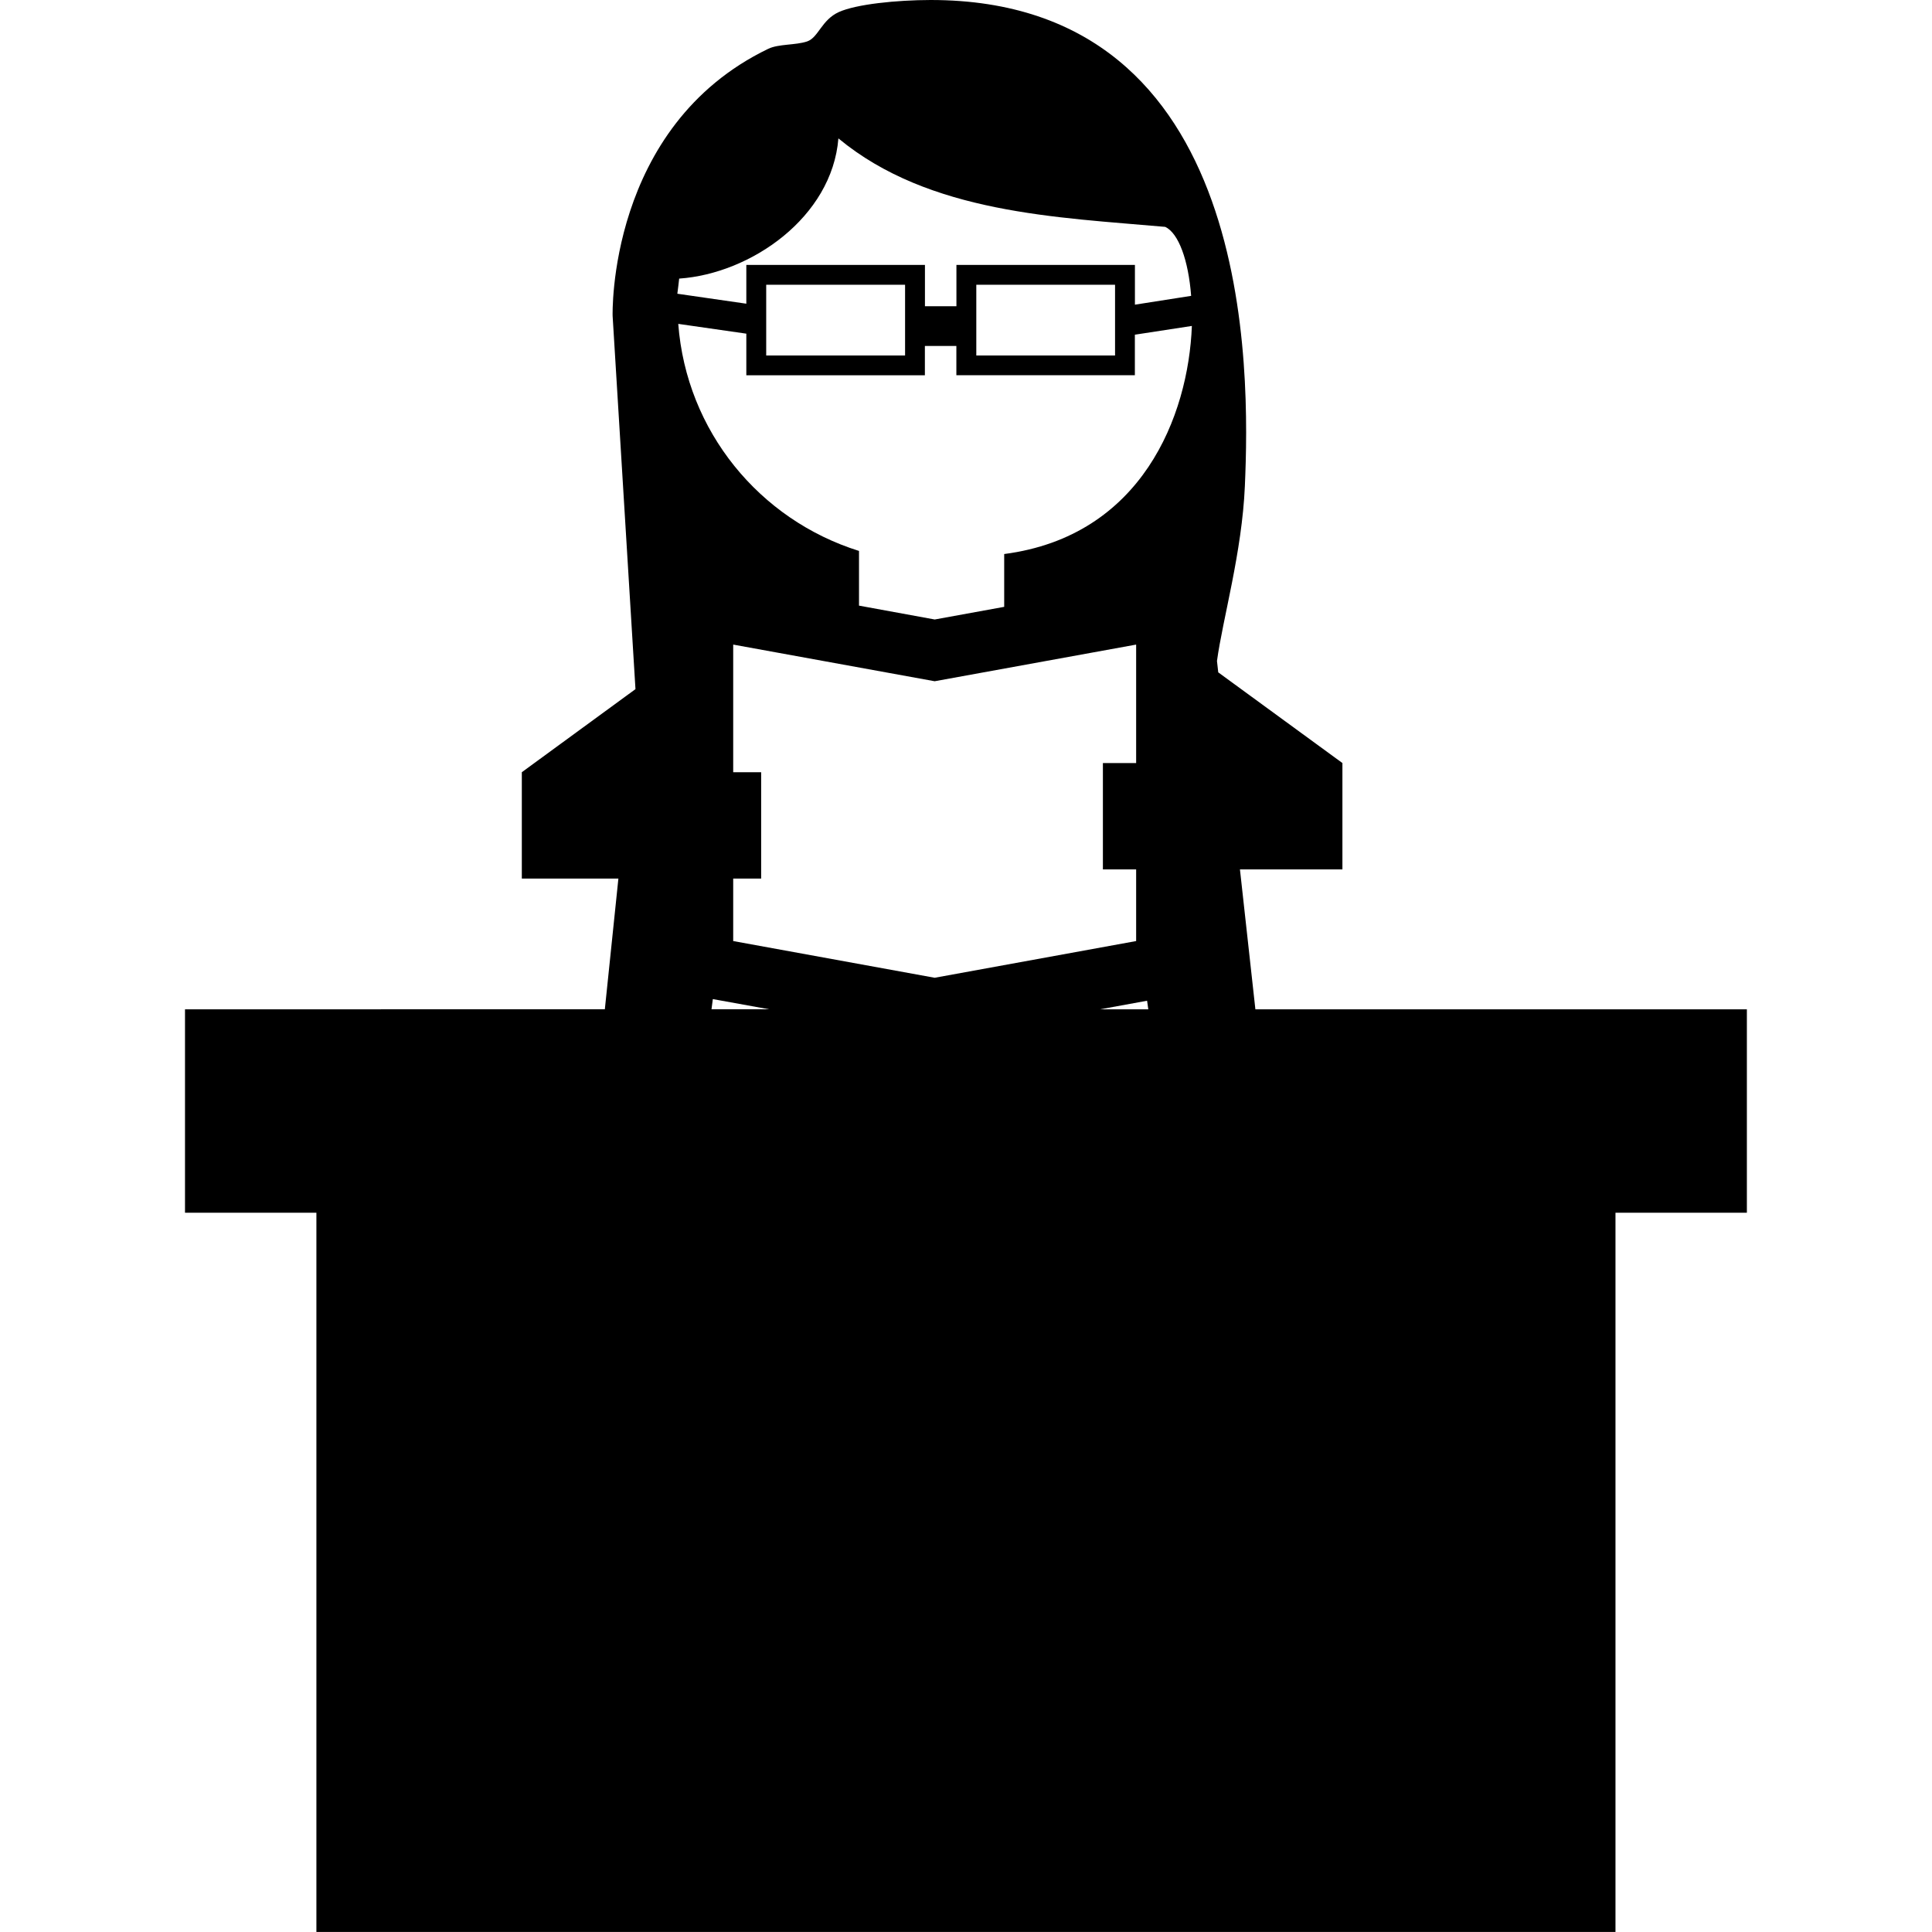 <?xml version="1.0" encoding="iso-8859-1"?>
<!-- Generator: Adobe Illustrator 16.0.0, SVG Export Plug-In . SVG Version: 6.00 Build 0)  -->
<!DOCTYPE svg PUBLIC "-//W3C//DTD SVG 1.1//EN" "http://www.w3.org/Graphics/SVG/1.1/DTD/svg11.dtd">
<svg version="1.1" id="Capa_1" xmlns="http://www.w3.org/2000/svg" xmlns:xlink="http://www.w3.org/1999/xlink" x="0px" y="0px"
	 width="31.789px" height="31.788px" viewBox="0 0 31.789 31.788" style="enable-background:new 0 0 31.789 31.788;"
	 xml:space="preserve">
<g>
	<path d="M20.656,16.607l-0.254-2.302h1.686v-1.75l-2.043-1.492l-0.021-0.187c0.095-0.696,0.412-1.787,0.459-2.879
		C20.564,6.138,20.672,0,15.314,0c-0.563,0.001-1.225,0.069-1.511,0.198c-0.286,0.129-0.337,0.421-0.523,0.484
		c-0.193,0.064-0.468,0.039-0.639,0.121C9.988,2.081,10.08,5.198,10.08,5.198l0.376,6.141l-1.87,1.367v1.75h1.589l-0.223,2.151
		H3.044v3.347h2.162v11.834h21.375V19.954h2.162v-3.347H20.656z M15.379,16.088l-3.315-0.604v-1.028h0.46v-1.75h-0.46v-2.1
		l3.315,0.603l3.315-0.603v1.949h-0.547v1.75h0.547v1.179L15.379,16.088z M16.523,9.116v0.869l-1.143,0.208l-1.246-0.228v-0.9
		c-1.636-0.512-2.84-1.969-2.974-3.736l1.12,0.161v0.685h2.938V5.692h0.518v0.482h2.937V5.507l0.938-0.144
		C19.554,6.841,18.79,8.821,16.523,9.116z M12.607,5.849V4.685h2.285v1.164H12.607z M16.064,5.849V4.685h2.283v1.164H16.064z
		 M11.175,4.584c1.182-0.081,2.516-1.011,2.62-2.307c1.494,1.238,3.61,1.298,5.378,1.456c0.219,0.104,0.381,0.548,0.426,1.135
		l-0.925,0.145V4.359h-2.937v0.68h-0.518v-0.68H12.28v0.638l-1.135-0.164C11.155,4.75,11.167,4.667,11.175,4.584z M11.729,16.439
		l0.928,0.168h-0.95L11.729,16.439z M18.101,16.607l0.773-0.141l0.02,0.141H18.101z"/>
</g>
<g>
</g>
<g>
</g>
<g>
</g>
<g>
</g>
<g>
</g>
<g>
</g>
<g>
</g>
<g>
</g>
<g>
</g>
<g>
</g>
<g>
</g>
<g>
</g>
<g>
</g>
<g>
</g>
<g>
</g>
</svg>
